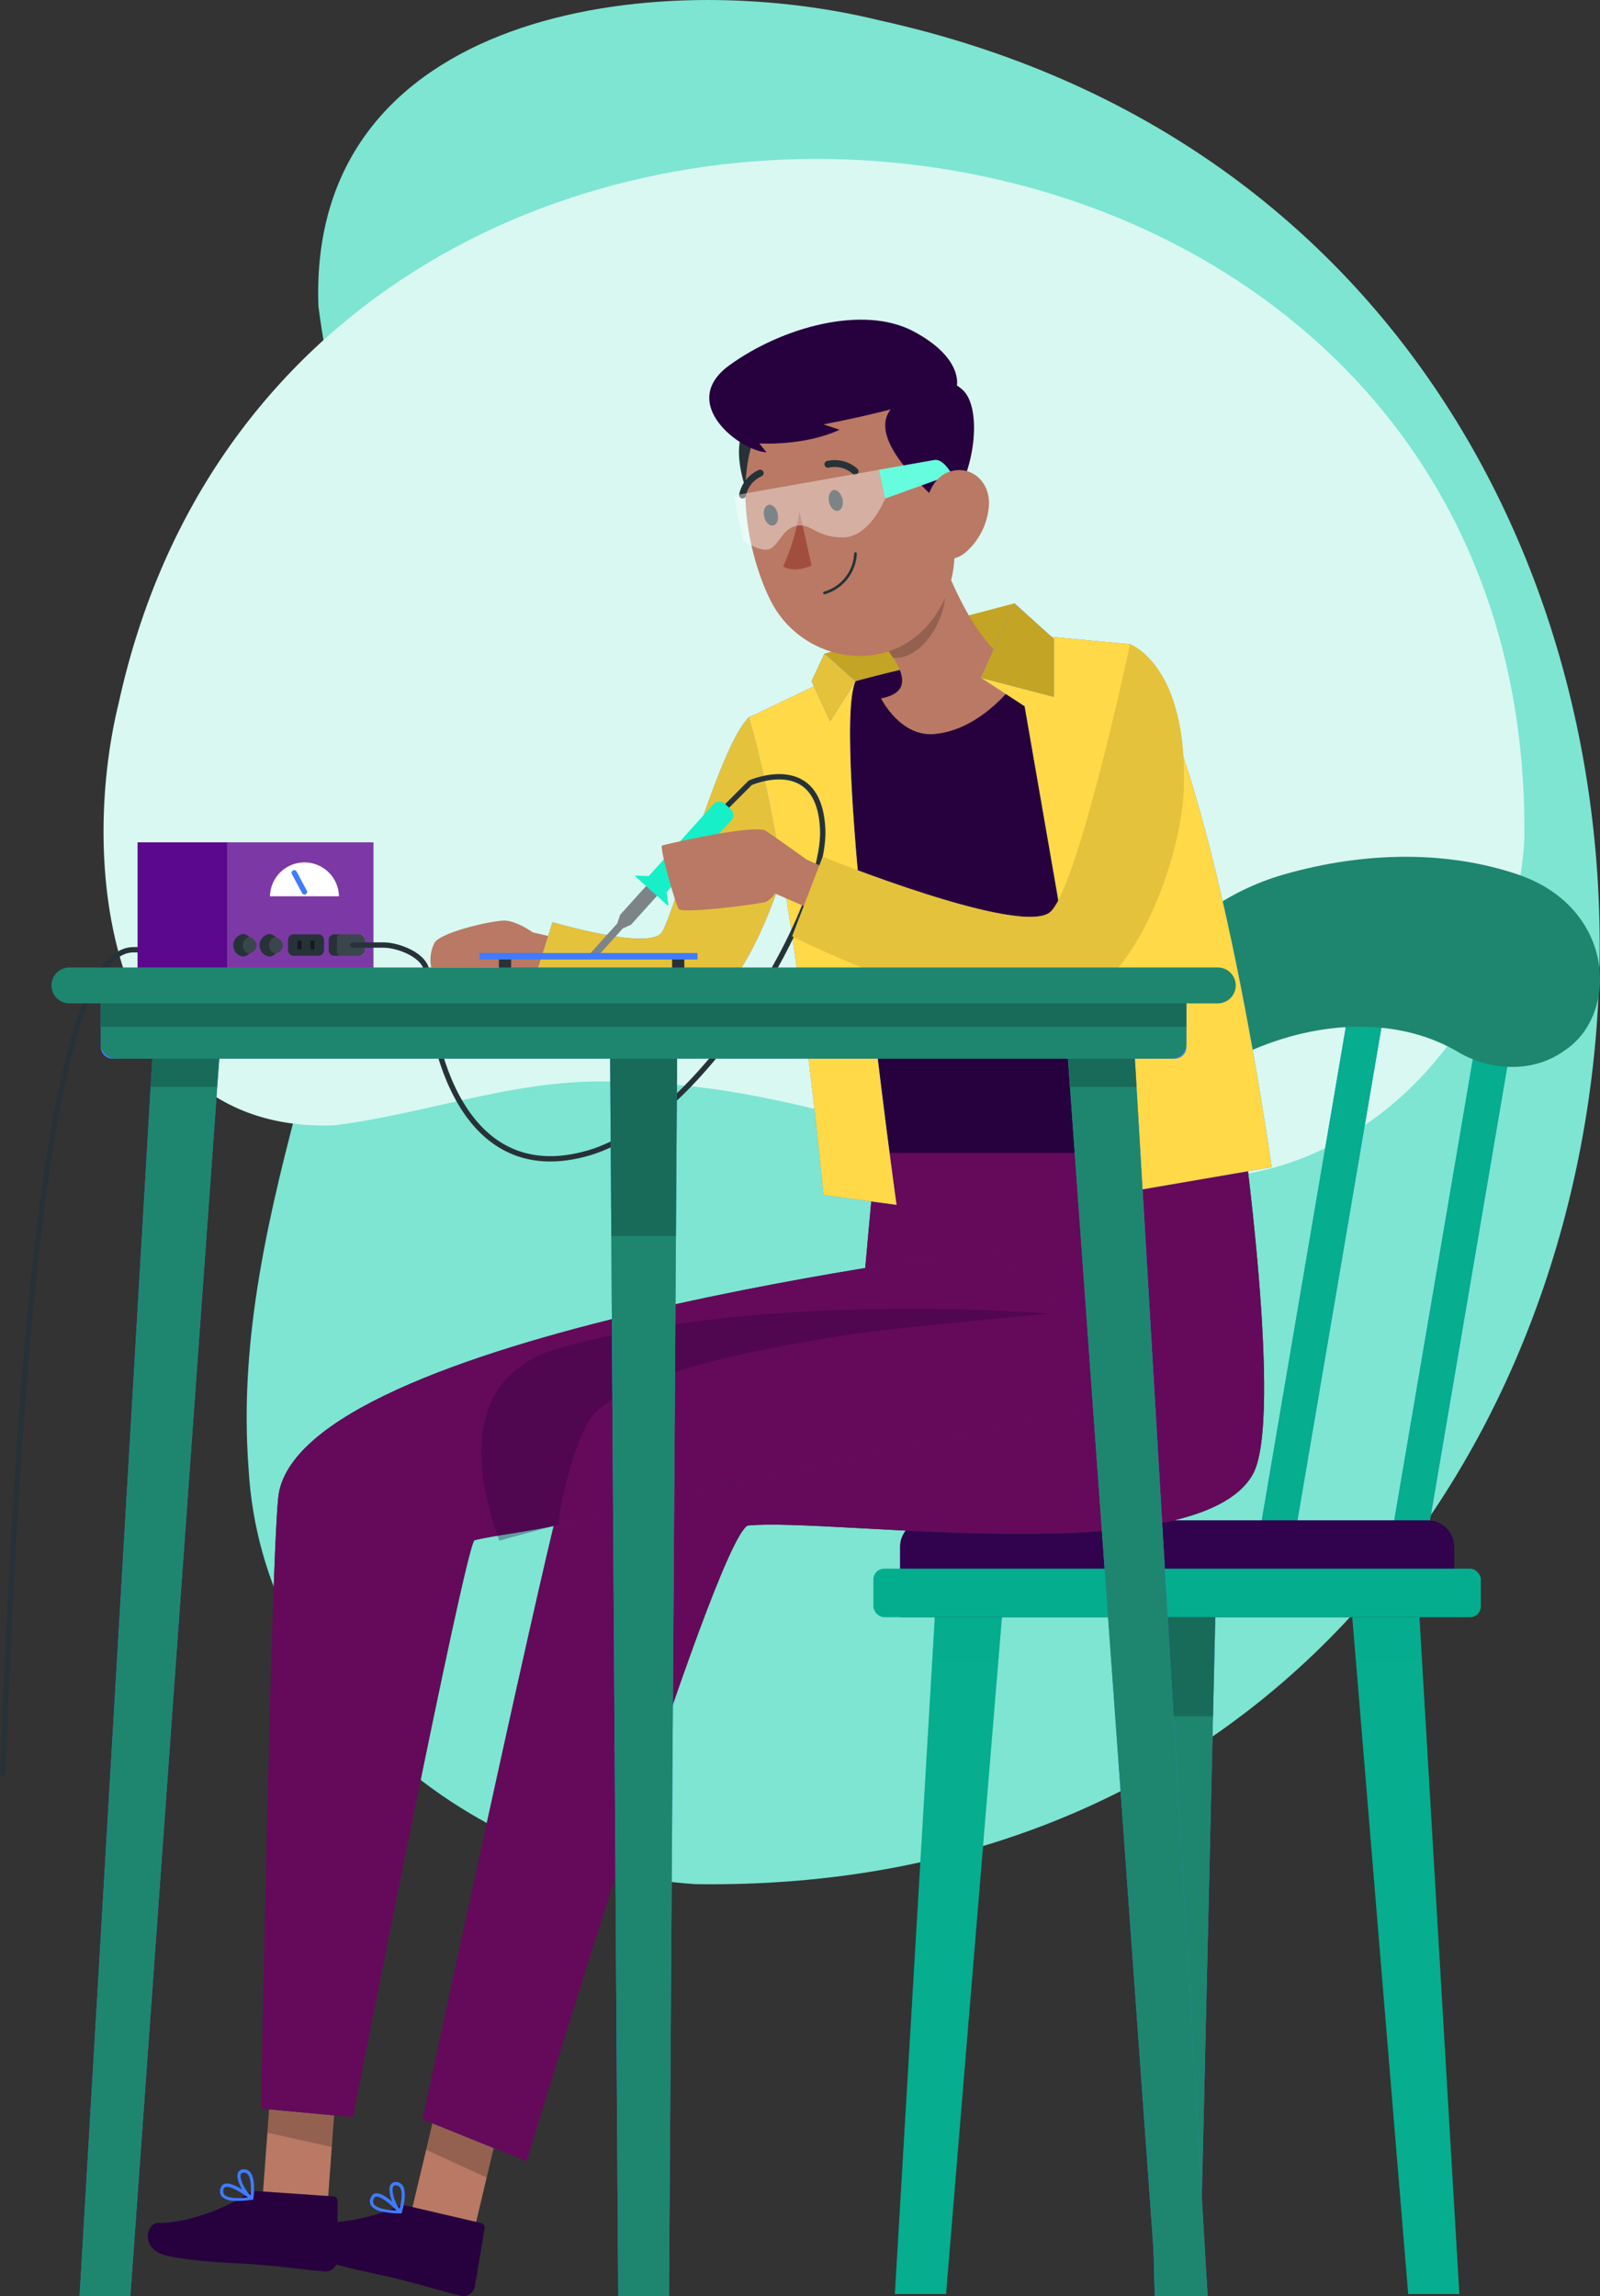 <svg xmlns="http://www.w3.org/2000/svg" width="299.449" height="429.669" viewBox="0 0 299.449 429.669">
  <rect x="0" y="0" width="299.449" height="429.669" fill="#333333" stroke="none"/>
  <g id="Grupo_902069" data-name="Grupo 902069" transform="translate(10.904)">
    <g id="Grupo_167836" data-name="Grupo 167836" transform="translate(8.473 0)">
      <path id="Trazado_156803" data-name="Trazado 156803" d="M352.579,169.252c-2.683,41.515-34.528,81.154-77.656,83.613-49.536,3.795-95-23.37-144.347-23.658C105.414,227.05,81.817,236.684,57.3,239.8c-55.381,2.033-63.819-63.048-53.49-105C47.366-62.964,355.595-36.057,352.579,169.252Z" transform="translate(280.017 0) rotate(90)" fill="#7de5d2"/>
      <path id="Trazado_156804" data-name="Trazado 156804" d="M336.922,183.769c-2.023,31.31-26.04,61.2-58.566,63.058C241,249.69,206.707,229.2,169.494,228.986c-18.976-1.627-36.772,5.639-55.264,7.985C72.464,238.5,66.1,189.422,73.89,157.785,106.74,8.638,339.2,28.93,336.922,183.769Z" transform="translate(-71.019 -26.382)" fill="#d9f8f2"/>
    </g>
    <g id="Character" transform="translate(-10.385 59.819)">
      <g id="Grupo_55004" data-name="Grupo 55004">
        <path id="Trazado_104115" data-name="Trazado 104115" d="M262.167,254.377h-9.819c-17.032,0-21.9,87.9-24.474,154.115" transform="translate(-227.874 -136.472)" fill="none" stroke="#263238" stroke-linecap="round" stroke-linejoin="round" stroke-width="1"/>
        <g id="Grupo_54993" data-name="Grupo 54993" transform="translate(162.956 100.515)">
          <path id="Trazado_104116" data-name="Trazado 104116" d="M91.936,258.687h-6.68l-18.6,109.15h6.68Z" transform="translate(29.271 -234.617)" fill="#407bff"/>
          <path id="Trazado_104117" data-name="Trazado 104117" d="M107.936,258.687h-6.68l-18.6,109.15h6.68Z" transform="translate(-11.528 -234.617)" fill="#407bff"/>
          <path id="Trazado_104118" data-name="Trazado 104118" d="M123.936,258.687h-6.68l-18.6,109.15h6.68Z" transform="translate(-52.326 -234.617)" fill="#407bff"/>
          <path id="Trazado_104119" data-name="Trazado 104119" d="M91.936,258.687h-6.68l-18.6,109.15h6.68Z" transform="translate(29.271 -234.617)" fill="#06ad8f" style="isolation: isolate"/>
          <path id="Trazado_104120" data-name="Trazado 104120" d="M107.936,258.687h-6.68l-18.6,109.15h6.68Z" transform="translate(-11.528 -234.617)" fill="#06ad8f" style="isolation: isolate"/>
          <path id="Trazado_104121" data-name="Trazado 104121" d="M123.936,258.687h-6.68l-18.6,109.15h6.68Z" transform="translate(-52.326 -234.617)" fill="#fff" opacity="0.4" style="isolation: isolate"/>
          <path id="Trazado_104122" data-name="Trazado 104122" d="M118.06,330.933l-.558,24.132L114.96,464.224h-8.385l-2.526-109.159-.558-24.132Z" transform="translate(-53.942 -194.89)" fill="#407bff"/>
          <path id="Trazado_104123" data-name="Trazado 104123" d="M118.06,330.933l-.558,24.132L114.96,464.224h-8.385l-2.526-109.159-.558-24.132Z" transform="translate(-53.942 -194.89)" fill="#1e866f" style="isolation: isolate"/>
          <path id="Trazado_104124" data-name="Trazado 104124" d="M118.06,330.933l-.558,24.8H104.049l-.558-24.8Z" transform="translate(-53.942 -194.89)" opacity="0.2" style="isolation: isolate"/>
          <g id="Grupo_54991" data-name="Grupo 54991" transform="translate(4.008 137.593)">
            <g id="Grupo_54989" data-name="Grupo 54989" transform="translate(85.235)">
              <path id="Trazado_104125" data-name="Trazado 104125" d="M94.521,463.231l-7.746-131.2H74.113l10.844,131.2Z" transform="translate(-74.113 -331.878)" fill="#06ad8f"/>
              <path id="Trazado_104126" data-name="Trazado 104126" d="M84.939,463.287h9.572l-7.029-119.42-.7-11.934H74.122l.977,11.934Z" transform="translate(-74.117 -331.933)" fill="#06ad8f" opacity="0.4" style="isolation: isolate"/>
              <path id="Trazado_104127" data-name="Trazado 104127" d="M78.657,331.933l.977,12.4H92.017l-.7-12.4Z" transform="translate(-78.652 -331.933)" fill="#06ad8f" opacity="0.2" style="isolation: isolate"/>
            </g>
            <g id="Grupo_54990" data-name="Grupo 54990" transform="translate(0)">
              <path id="Trazado_104128" data-name="Trazado 104128" d="M138.67,463.231l10.845-131.2H136.853l-7.746,131.2Z" transform="translate(-129.107 -331.878)" fill="#06ad8f"/>
              <path id="Trazado_104129" data-name="Trazado 104129" d="M138.683,463.287l9.84-119.42.977-11.934H136.837l-.7,11.934-7.029,119.42Z" transform="translate(-129.096 -331.933)" fill="#06ad8f" opacity="0.4" style="isolation: isolate"/>
              <path id="Trazado_104130" data-name="Trazado 104130" d="M142.47,331.933l-.977,12.4H129.11l.7-12.4Z" transform="translate(-122.067 -331.933)" fill="#06ad8f" opacity="0.2" style="isolation: isolate"/>
            </g>
          </g>
          <path id="Rectángulo_7480" data-name="Rectángulo 7480" d="M5,0H98.72a5,5,0,0,1,5,5V18.117a0,0,0,0,1,0,0H0a0,0,0,0,1,0,0V5A5,5,0,0,1,5,0Z" transform="translate(4.969 124.161)" fill="#31024e"/>
          <g id="Grupo_54992" data-name="Grupo 54992" transform="translate(0 133.219)">
            <rect id="Rectángulo_7481" data-name="Rectángulo 7481" width="113.659" height="9.059" rx="2.011" transform="translate(0 0)" fill="#06ad8f"/>
            <rect id="Rectángulo_7482" data-name="Rectángulo 7482" width="113.659" height="9.059" rx="2.011" transform="translate(0 0)" fill="#06ad8f" opacity="0.6" style="isolation: isolate"/>
          </g>
          <path id="Trazado_104131" data-name="Trazado 104131" d="M118.4,279.831c-10.753-6.508-25.682-6.508-39.95,0-7.212,3.162-15.744,4.059-19.521-.5h0c-6.432-6.7,4.856-26.557,26.522-32.844,15.505-4.445,30.854-4.445,43.958,0,18.27,6.286,18.831,26.142,8.78,32.844h0C131.945,283.89,123.909,282.992,118.4,279.831Z" transform="translate(-8.736 -243.157)" fill="#1e866f"/>
        </g>
        <g id="_Group_" data-name="&lt;Group&gt;" transform="translate(25.224)">
          <path id="Trazado_104132" data-name="Trazado 104132" d="M209.584,255.916l-12.5-2.844s-3.066-2.215-5.364-2.215-11.8,2.147-13.03,4.14a6.992,6.992,0,0,0-.614,4.643h14.409l12.57,3.352Z" transform="translate(-123.101 -138.407)" fill="#b97964"/>
          <path id="Trazado_104133" data-name="Trazado 104133" d="M194.475,226.33c-5.476,5.057-13.943,36.771-16.3,40.229s-20.445-1.917-20.445-1.917l-3.679,11.524s22.8,10.367,33.013,3.665,16.488-33.689,16.488-33.689Z" transform="translate(-80.065 -151.895)" fill="#407bff"/>
          <path id="Trazado_104134" data-name="Trazado 104134" d="M194.475,226.33c-5.476,5.057-13.943,36.771-16.3,40.229s-20.445-1.917-20.445-1.917l-3.679,11.524s22.8,10.367,33.013,3.665,16.488-33.689,16.488-33.689Z" transform="translate(-80.065 -151.895)" fill="#e5c23b" style="isolation: isolate"/>
          <path id="Trazado_104135" data-name="Trazado 104135" d="M157.209,212.552l-35.56,9.4,17.78,25.6H166.8Z" transform="translate(6.909 -159.471)" fill="#c4a424"/>
          <path id="Trazado_104136" data-name="Trazado 104136" d="M221.529,419l-12.017-3.3,2.152-29.32,12,3.31Z" transform="translate(-186.133 -63.884)" fill="#b97964"/>
          <path id="Trazado_104137" data-name="Trazado 104137" d="M230.292,404.27l13.943.967a.886.886,0,0,1,.862.905l0,.014-.085,11.09a2.2,2.2,0,0,1-2.322,2.044c-4.86-.417-7.159-.857-13.292-1.331-3.765-.271-11.231-.451-16.319-1.632s-3.785-6.178-1.527-6.127c5.358.1,12.861-2.857,16.553-5.363A3.494,3.494,0,0,1,230.292,404.27Z" transform="translate(-207.642 -54.052)" fill="#27013e"/>
          <path id="Trazado_104138" data-name="Trazado 104138" d="M222.4,406.585a15.234,15.234,0,0,0,3.348-.217.262.262,0,0,0,.236-.2.322.322,0,0,0-.091-.305c-.378-.305-3.732-2.946-5.3-2.466a1.1,1.1,0,0,0-.725.778,1.547,1.547,0,0,0,.243,1.64A3.33,3.33,0,0,0,222.4,406.585ZM220.761,404c.834-.262,2.829.922,4.208,1.939-2.252.284-3.879.1-4.426-.511a1.067,1.067,0,0,1-.135-1.046.526.526,0,0,1,.353-.381Z" transform="translate(-204.303 -54.559)" fill="#407bff"/>
          <path id="Trazado_104139" data-name="Trazado 104139" d="M222.35,407.312a.176.176,0,0,0,.121.026.329.329,0,0,0,.175-.217c.008-.108.544-3.7-.615-5.006a1.55,1.55,0,0,0-1.209-.487,1.114,1.114,0,0,0-1.113.8c-.372,1.33,1.3,4.061,2.483,4.876A.188.188,0,0,0,222.35,407.312Zm-1.364-5.06a.839.839,0,0,1,.6.305c.7.774.649,2.824.536,3.99-1.006-.983-2.05-3.021-1.855-3.914.037-.167.16-.361.577-.381Z" transform="translate(-200.97 -55.5)" fill="#407bff"/>
          <path id="Trazado_104140" data-name="Trazado 104140" d="M222.741,389.684l-12-3.295-1.227,16.76,12.066,2.686Z" transform="translate(-185.212 -63.879)" opacity="0.2" style="isolation: isolate"/>
          <path id="Trazado_104141" data-name="Trazado 104141" d="M189.068,417.294l11.342,5.172,2.892-12.184,3.874-16.4-11.311-5.187-3.889,16.384Z" transform="translate(-137.962 -62.611)" fill="#b97964"/>
          <path id="Trazado_104142" data-name="Trazado 104142" d="M189.068,405.079l11.326,5.2,3.874-16.4-11.311-5.187Z" transform="translate(-135.054 -62.611)" opacity="0.2" style="isolation: isolate"/>
          <path id="Trazado_104143" data-name="Trazado 104143" d="M213.664,406.092l13.61,3.176a.883.883,0,0,1,.707,1.031l0,.014-1.854,10.933a2.2,2.2,0,0,1-2.618,1.649c-4.73-1.186-6.93-1.987-12.907-3.433-3.673-.866-11.017-2.233-15.851-4.211s-2.753-6.7-.532-6.291c5.274.95,13.152-.772,17.2-2.656A3.486,3.486,0,0,1,213.664,406.092Z" transform="translate(-163.025 -53.097)" fill="#27013e"/>
          <path id="Trazado_104144" data-name="Trazado 104144" d="M204.166,407.964a15.3,15.3,0,0,0,3.34.321.264.264,0,0,0,.264-.163.321.321,0,0,0-.04-.316c-.324-.361-3.216-3.5-4.839-3.278a1.1,1.1,0,0,0-.84.651,1.552,1.552,0,0,0-.022,1.658A3.329,3.329,0,0,0,204.166,407.964Zm-1.206-2.808c.865-.126,2.644,1.361,3.844,2.585-2.267-.079-3.844-.519-4.287-1.21a1.069,1.069,0,0,1,.033-1.054.525.525,0,0,1,.411-.321Z" transform="translate(-158.312 -53.911)" fill="#407bff"/>
          <path id="Trazado_104145" data-name="Trazado 104145" d="M203.432,409.027a.168.168,0,0,0,.116.045.321.321,0,0,0,.206-.184c.025-.107,1.127-3.571.191-5.04a1.548,1.548,0,0,0-1.116-.674,1.117,1.117,0,0,0-1.228.615c-.578,1.254.635,4.216,1.675,5.211A.184.184,0,0,0,203.432,409.027Zm-.541-5.212a.842.842,0,0,1,.544.4c.57.876.191,2.892-.107,4.025-.837-1.132-1.542-3.309-1.207-4.16.064-.158.215-.332.629-.285Z" transform="translate(-154.302 -54.662)" fill="#407bff"/>
          <g id="Grupo_54994" data-name="Grupo 54994" transform="translate(53.308 147.662)">
            <path id="Trazado_104146" data-name="Trazado 104146" d="M179.6,314.093l3.661-40.517,67.651,1.59s8.01,56.455,2.188,66.825c-10.392,18.514-78.59,8-94.537,9.578-6.51,3.472-41.367,118.976-41.367,118.976L97.687,462.67s20.987-97.485,25.767-115.845C130.1,321.291,157.193,321.736,179.6,314.093Z" transform="translate(-97.687 -273.576)" fill="#263238"/>
            <path id="Trazado_104147" data-name="Trazado 104147" d="M179.6,314.093l3.661-40.517,67.651,1.59s8.01,56.455,2.188,66.825c-10.392,18.514-78.59,8-94.537,9.578-6.51,3.472-41.367,118.976-41.367,118.976L97.687,462.67s20.987-97.485,25.767-115.845C130.1,321.291,157.193,321.736,179.6,314.093Z" transform="translate(-97.687 -273.576)" fill="#650a5a" style="isolation: isolate"/>
          </g>
          <g id="Grupo_54995" data-name="Grupo 54995" transform="translate(23.112 173.877)">
            <path id="Trazado_104148" data-name="Trazado 104148" d="M111.29,451.377,128.5,452.97s21.108-107.488,22.743-107.943c2.943-.837,11.5-1.8,16.091-3,31.94-8.311,110.6-23.594,110.6-23.594l-29-27.946S117.42,306.277,114.494,337.14C113.094,351.982,111.29,451.377,111.29,451.377Z" transform="translate(-111.29 -290.49)" fill="#263238"/>
            <path id="Trazado_104149" data-name="Trazado 104149" d="M111.29,451.377,128.5,452.97s21.108-107.488,22.743-107.943c2.943-.837,11.5-1.8,16.091-3,31.94-8.311,110.6-23.594,110.6-23.594l-29-27.946S117.42,306.277,114.494,337.14C113.094,351.982,111.29,451.377,111.29,451.377Z" transform="translate(-111.29 -290.49)" fill="#650a5a" style="isolation: isolate"/>
          </g>
          <path id="Trazado_104150" data-name="Trazado 104150" d="M126.857,341.124c2.943-.837,6.851-1.875,11.443-3.072-1.271.668,2.427-16.068,6.108-20.4,7.314-8.627,36.7-13.287,47.238-14.98,8.811-1.409,38.382-4.021,38.382-4.021s-52.2-4.509-91.54,6.288C119.041,310.292,122.5,329.274,126.857,341.124Z" transform="translate(-59.142 -112.636)" fill="#27013e" opacity="0.32" style="isolation: isolate"/>
          <path id="Trazado_104151" data-name="Trazado 104151" d="M121.967,312.751c-3.965-22.692-10.617-53.078-22.935-81.5a144.147,144.147,0,0,1,19.955-6.773,267.608,267.608,0,0,1,30.207-6.339,135.661,135.661,0,0,1,21.2-.586s15.253,28.484,22.985,95.2Z" transform="translate(15.379 -156.816)" fill="#27013e"/>
          <g id="Grupo_54996" data-name="Grupo 54996" transform="translate(138.031 35.858)">
            <path id="Trazado_104152" data-name="Trazado 104152" d="M136.314,201.44c2.7,9.749,9.109,26.883,18.284,29.7,0,0-6.758,11.057-16.871,11.984-6.437.59-10-6.677-10-6.677,6.565-1.224,4.056-6.034-1.121-12.071Z" transform="translate(-126.607 -201.44)" fill="#b97964"/>
            <path id="Trazado_104153" data-name="Trazado 104153" d="M141.936,207.475,136.2,221.054a32.579,32.579,0,0,1,3.3,4.472c6.449.485,11.08-9.74,9.5-13.9C148.432,209.913,143.087,208.867,141.936,207.475Z" transform="translate(-136.181 -198.121)" opacity="0.2" style="isolation: isolate"/>
          </g>
          <g id="Grupo_54998" data-name="Grupo 54998" transform="translate(106.999)">
            <path id="Trazado_104154" data-name="Trazado 104154" d="M163.253,192.276c6.152,2.545,4.977,9.258-5.22,21.488-6.285-5.4-9.688-17.715-6.4-21.669S157.893,190.079,163.253,192.276Z" transform="translate(-144.799 -171.975)" fill="#263238"/>
            <path id="Trazado_104155" data-name="Trazado 104155" d="M172.022,200.35c2.14,13.307,4.059,20.978-1.043,29.2-7.692,12.367-25.243,10-31.32-2.4-5.443-11.144-8.044-31.038,3.628-39.136a18.382,18.382,0,0,1,28.735,12.333Z" transform="translate(-128.288 -174.796)" fill="#b97964"/>
            <path id="Trazado_104156" data-name="Trazado 104156" d="M151.142,200.547c.239,1.068-.136,2.063-.834,2.216s-1.446-.576-1.686-1.644.122-2.057.815-2.223S150.834,199.511,151.142,200.547Z" transform="translate(-126.199 -166.993)" fill="#263238"/>
            <path id="Trazado_104157" data-name="Trazado 104157" d="M159,202.317c.239,1.068-.136,2.063-.835,2.215s-1.46-.569-1.7-1.652.136-2.061.834-2.215S158.757,201.249,159,202.317Z" transform="translate(-146.191 -166.019)" fill="#263238"/>
            <path id="Trazado_104158" data-name="Trazado 104158" d="M155.388,201.474a39.1,39.1,0,0,1-3.055,10.285c2.326,1.33,5.325-.2,5.325-.2Z" transform="translate(-138.508 -165.563)" fill="#a24e3f"/>
            <path id="Trazado_104159" data-name="Trazado 104159" d="M152.505,197.959a.632.632,0,0,0,.38-.175.651.651,0,0,0-.064-.911,6.351,6.351,0,0,0-5.691-1.441.62.62,0,0,0-.446.755l.014.043a.667.667,0,0,0,.8.432h0a5.066,5.066,0,0,1,4.479,1.186A.666.666,0,0,0,152.505,197.959Z" transform="translate(-125.105 -168.979)" fill="#263238"/>
            <path id="Trazado_104160" data-name="Trazado 104160" d="M158.9,201.789a.667.667,0,0,0,.493-.485,5.116,5.116,0,0,1,2.894-3.631.646.646,0,0,0-.428-1.22,6.417,6.417,0,0,0-3.712,4.558.634.634,0,0,0,.467.767l.011,0A.749.749,0,0,0,158.9,201.789Z" transform="translate(-152.546 -168.342)" fill="#263238"/>
            <path id="Trazado_104161" data-name="Trazado 104161" d="M135.679,189.351c-5.663,3.481-3.425,9.926,8.591,20.361,5.344-6.341,6.744-19.053,2.847-22.405S140.628,186.319,135.679,189.351Z" transform="translate(-99.785 -174.253)" fill="#27013e"/>
            <path id="Trazado_104162" data-name="Trazado 104162" d="M181.1,190.621s1.193-5.211-8.179-10.161-24.53-.766-34.384,6.369,2.134,16.1,6.923,16.292l-1.338-1.657s8.342.546,15.031-2.559L156.1,197.9S175.175,194.414,181.1,190.621Z" transform="translate(-134.757 -178.304)" fill="#27013e"/>
            <g id="Grupo_54997" data-name="Grupo 54997" transform="translate(4.586 26.256)">
              <path id="Trazado_104163" data-name="Trazado 104163" d="M134.5,201.887l1.751,8.431s3.5,2.5,5.192,1.472c1.7-1.007,2.34-3.844,4.96-4.262,2.619-.434,3.5,2.216,8.524,2.216s7.92-7.3,7.92-7.3l11.206-4.03,1.8,4,.852-1.55s-2.185-6.045-4.7-5.6l-10.322,1.813Z" transform="translate(-134.5 -195.245)" fill="#fff" opacity="0.4" style="isolation: isolate"/>
              <path id="Trazado_104164" data-name="Trazado 104164" d="M134.5,197.082l1.147,5.316a.057.057,0,0,0,.015.046l11.206-4.03,1.8,4,.852-1.55s-2.185-6.045-4.7-5.6Z" transform="translate(-107.315 -195.245)" fill="#66fdde"/>
            </g>
            <path id="Trazado_104165" data-name="Trazado 104165" d="M143.013,202.966a12.822,12.822,0,0,1-4.267,8.814c-3.38,2.951-6.995.391-7.675-3.8-.611-3.783.422-9.882,4.586-11.217S143.239,198.812,143.013,202.966Z" transform="translate(-90.669 -168.318)" fill="#b97964"/>
            <path id="Trazado_104166" data-name="Trazado 104166" d="M152.839,206.55a8.039,8.039,0,0,1-5.807,7.357" transform="translate(-125.473 -162.772)" fill="none" stroke="#263238" stroke-linecap="round" stroke-linejoin="round" stroke-width="0.5"/>
          </g>
          <path id="Trazado_104167" data-name="Trazado 104167" d="M162.032,223.8c-4.583,9.992,7.68,97.978,7.68,97.978l-13.676-1.84s-5.724-61.621-13.958-89.365l14.147-6.773v-5.183Z" transform="translate(-27.666 -156.137)" fill="#407bff"/>
          <path id="Trazado_104168" data-name="Trazado 104168" d="M103.074,212.552,96.78,226.478l8.2,5.33,15.877,91.464,30.352-5.212s-10.95-78.9-26.475-97.851l-17.672-1.671Z" transform="translate(61.045 -159.471)" fill="#407bff"/>
          <path id="Trazado_104169" data-name="Trazado 104169" d="M162.032,223.8c-4.583,9.992,7.68,97.978,7.68,97.978l-13.676-1.84s-5.724-61.621-13.958-89.365l14.147-6.773v-5.183Z" transform="translate(-27.666 -156.137)" fill="#ffd947" style="isolation: isolate"/>
          <path id="Trazado_104170" data-name="Trazado 104170" d="M103.074,212.552,96.78,226.478l8.2,5.33,15.877,91.464,30.352-5.212s-10.95-78.9-26.475-97.851l-17.672-1.671Z" transform="translate(61.045 -159.471)" fill="#ffd947" opacity="0.998" style="isolation: isolate"/>
          <path id="Trazado_104171" data-name="Trazado 104171" d="M123.088,226.478l13.652,3.572V219.2l-7.358-6.644Z" transform="translate(34.737 -159.471)" fill="#407bff"/>
          <path id="Trazado_104172" data-name="Trazado 104172" d="M155.248,223.8l-4.744,7.475-3.472-7.475,2.41-5.183Z" transform="translate(-20.883 -156.136)" fill="#407bff"/>
          <path id="Trazado_104173" data-name="Trazado 104173" d="M123.088,226.478l13.652,3.572V219.2l-7.358-6.644Z" transform="translate(34.737 -159.471)" fill="#c4a424" style="isolation: isolate"/>
          <path id="Trazado_104174" data-name="Trazado 104174" d="M155.248,223.8l-4.744,7.475-3.472-7.475,2.41-5.183Z" transform="translate(-20.883 -156.136)" fill="#e5c23b" style="isolation: isolate"/>
          <rect id="Rectángulo_7483" data-name="Rectángulo 7483" width="2.285" height="2.98" transform="translate(100.045 119.127)" fill="#263238"/>
          <rect id="Rectángulo_7484" data-name="Rectángulo 7484" width="2.285" height="2.98" transform="translate(67.632 119.127)" fill="#263238"/>
          <path id="Trazado_104200" data-name="Trazado 104200" d="M44.146,0H0V23.941H44.146Z" transform="translate(0 97.805)" fill="#5b088e"/>
          <rect id="Rectángulo_7486" data-name="Rectángulo 7486" width="27.387" height="23.941" transform="translate(16.759 97.805)" fill="#fff" opacity="0.2" style="isolation: isolate"/>
          <path id="Trazado_104175" data-name="Trazado 104175" d="M209.409,250.144a6.451,6.451,0,0,1,12.9,0Z" transform="translate(-184.618 -142.241)" fill="#fff"/>
          <line id="Línea_179" data-name="Línea 179" x1="1.91" y1="3.577" transform="translate(29.329 103.508)" fill="none" stroke="#407bff" stroke-linecap="round" stroke-linejoin="round" stroke-width="1"/>
          <path id="Trazado_104176" data-name="Trazado 104176" d="M207.336,252.514h4.654a1.035,1.035,0,0,1,1.035,1.034V255.5a1.035,1.035,0,0,1-1.035,1.035h-4.654A1.035,1.035,0,0,1,206.3,255.5v-1.954A1.035,1.035,0,0,1,207.336,252.514Z" transform="translate(-170.522 -137.496)" fill="#263238"/>
          <rect id="Rectángulo_7487" data-name="Rectángulo 7487" width="5.173" height="4.024" rx="0.668" transform="translate(37.33 115.017)" fill="#fff" opacity="0.1" style="isolation: isolate"/>
          <path id="Trazado_104177" data-name="Trazado 104177" d="M212.247,252.514H216.9a1.034,1.034,0,0,1,1.034,1.034V255.5a1.034,1.034,0,0,1-1.034,1.035h-4.654a1.034,1.034,0,0,1-1.034-1.035v-1.954A1.034,1.034,0,0,1,212.247,252.514Z" transform="translate(-183.043 -137.496)" fill="#263238"/>
          <g id="Grupo_54999" data-name="Grupo 54999" transform="translate(29.95 116.225)">
            <rect id="Rectángulo_7488" data-name="Rectángulo 7488" width="0.728" height="1.609" transform="translate(2.433)" opacity="0.5" style="isolation: isolate"/>
            <rect id="Rectángulo_7489" data-name="Rectángulo 7489" width="0.728" height="1.609" transform="translate(0)" opacity="0.5" style="isolation: isolate"/>
          </g>
          <g id="Grupo_55000" data-name="Grupo 55000" transform="translate(17.922 114.97)">
            <path id="Trazado_104178" data-name="Trazado 104178" d="M217.977,252.483a1.649,1.649,0,0,1,1.246.6c.011,0,.022-.008.034-.008a1.536,1.536,0,0,1,0,3.029c-.012,0-.023-.008-.034-.008a1.654,1.654,0,0,1-1.246.6,2.138,2.138,0,0,1,0-4.216Z" transform="translate(-211.291 -252.483)" fill="#263238"/>
            <path id="Trazado_104179" data-name="Trazado 104179" d="M221.143,252.483a1.646,1.646,0,0,1,1.245.6c.012,0,.022-.008.036-.008a1.536,1.536,0,0,1,0,3.029c-.014,0-.023-.008-.036-.008a1.653,1.653,0,0,1-1.245.6,2.138,2.138,0,0,1,0-4.216Z" transform="translate(-219.361 -252.483)" fill="#263238"/>
          </g>
          <ellipse id="Elipse_4236" data-name="Elipse 4236" cx="1.28" cy="1.514" rx="1.28" ry="1.514" transform="translate(24.609 115.563)" fill="#fff" opacity="0.1" style="isolation: isolate"/>
          <g id="Grupo_55001" data-name="Grupo 55001" transform="translate(19.704 115.563)" opacity="0.1" style="isolation: isolate">
            <ellipse id="Elipse_4237" data-name="Elipse 4237" cx="1.28" cy="1.514" rx="1.28" ry="1.514" transform="translate(0)" fill="#fff"/>
          </g>
          <path id="Trazado_104180" data-name="Trazado 104180" d="M219.311,240.659l6.04-6.042s12.923-5.742,13.559,8.72-22.052,54.22-43.819,60.554-29.507-16.048-30.235-33.675c-.141-3.411-5.6-5.231-8.047-5.231h-5.825" transform="translate(-110.681 -147.956)" fill="none" stroke="#263238" stroke-linecap="round" stroke-linejoin="round" stroke-width="1"/>
          <g id="Grupo_55002" data-name="Grupo 55002" transform="translate(84.544 90.177)">
            <path id="Trazado_104181" data-name="Trazado 104181" d="M184.924,240.067l2.026,1.825-14.1,15.656-1.544.7-5.254,5.835-1.013-.912,5.254-5.835.53-1.608Z" transform="translate(-165.041 -234.518)" fill="#263238"/>
            <path id="Trazado_104182" data-name="Trazado 104182" d="M184.924,240.067l2.026,1.825-14.1,15.656-1.544.7-5.254,5.835-1.013-.912,5.254-5.835.53-1.608Z" transform="translate(-165.041 -234.518)" fill="#fff" opacity="0.4" style="isolation: isolate"/>
            <path id="Trazado_104183" data-name="Trazado 104183" d="M164.309,250.43l12.12-13.459a1.461,1.461,0,0,1,2.064-.108l1.169,1.052a1.463,1.463,0,0,1,.108,2.064l-12.12,13.459.339,2.392-.118.132-6.1-5.49.119-.13Z" transform="translate(-153.176 -236.487)" fill="#17efc8"/>
          </g>
          <path id="Trazado_104184" data-name="Trazado 104184" d="M186.116,253.22l-17.128-7.734s-5.56-3.988-7.6-5.352-18.8,2.52-19.416,2.725,2.453,10.832,3.066,11.854,15.533-.966,16.35-1.3a5.618,5.618,0,0,0,1.723-1.561l16.7,7.277Z" transform="translate(-43.778 -144.463)" fill="#b97964"/>
          <g id="Grupo_55003" data-name="Grupo 55003" transform="translate(122.518 60.737)">
            <path id="Trazado_104185" data-name="Trazado 104185" d="M170.623,217.492s-9.654,45.17-14.89,50.051-42.658-10.273-42.658-10.273l-5.71,14.879s32.45,16.311,48.368,13.965,24.436-29.281,24.9-41.282C181.55,221.437,170.623,217.492,170.623,217.492Z" transform="translate(-107.366 -217.492)" fill="#e5c23b"/>
            <path id="Trazado_104186" data-name="Trazado 104186" d="M170.623,217.492s-9.654,45.17-14.89,50.051-42.658-10.273-42.658-10.273l-5.71,14.879s32.45,16.311,48.368,13.965,24.436-29.281,24.9-41.282C181.55,221.437,170.623,217.492,170.623,217.492Z" transform="translate(-107.366 -217.492)" fill="#e5c23b" opacity="0.7" style="isolation: isolate"/>
          </g>
          <rect id="Rectángulo_7490" data-name="Rectángulo 7490" width="40.774" height="1.22" transform="translate(64.023 118.517)" fill="#407bff"/>
        </g>
      </g>
      <g id="Grupo_55010" data-name="Grupo 55010" transform="translate(9.118 121.233)">
        <g id="Grupo_55005" data-name="Grupo 55005" transform="translate(104.519 11.1)">
          <path id="Trazado_104187" data-name="Trazado 104187" d="M179.6,501.2H170.1l-1.551-237.517h12.6Z" transform="translate(-168.554 -263.686)" fill="#407bff"/>
          <path id="Trazado_104188" data-name="Trazado 104188" d="M181.15,263.933l-.248,38.321-1.3,198.813h-9.5l-1.3-198.813-.248-38.321Z" transform="translate(-168.547 -263.55)" fill="#1e866f" style="isolation: isolate"/>
          <path id="Trazado_104189" data-name="Trazado 104189" d="M181.15,263.933,180.9,302.68H168.8l-.248-38.747Z" transform="translate(-168.547 -263.55)" opacity="0.2" style="isolation: isolate"/>
        </g>
        <g id="Grupo_55006" data-name="Grupo 55006" transform="translate(189.812 11.1)">
          <path id="Trazado_104190" data-name="Trazado 104190" d="M131.068,501.2h-9.495l-17.06-237.517h12.6Z" transform="translate(-104.509 -263.686)" fill="#407bff"/>
          <path id="Trazado_104191" data-name="Trazado 104191" d="M131.075,501.067h-9.5L105.346,275.348l-.837-11.415h12.6l.682,11.415Z" transform="translate(-104.51 -263.55)" fill="#1e866f" style="isolation: isolate"/>
          <path id="Trazado_104192" data-name="Trazado 104192" d="M126.362,274.782H113.916l-.837-10.849h12.6Z" transform="translate(-113.079 -263.55)" opacity="0.2" style="isolation: isolate"/>
        </g>
        <g id="Grupo_55007" data-name="Grupo 55007" transform="translate(5.263 11.1)">
          <path id="Trazado_104193" data-name="Trazado 104193" d="M233.083,501.2h-9.495l13.958-237.517h12.6Z" transform="translate(-223.588 -263.686)" fill="#407bff"/>
          <path id="Trazado_104194" data-name="Trazado 104194" d="M250.139,263.933l-.837,11.415L233.075,501.067h-9.485l13.267-225.719.682-11.415Z" transform="translate(-223.587 -263.55)" fill="#1e866f" style="isolation: isolate"/>
          <path id="Trazado_104195" data-name="Trazado 104195" d="M224.271,263.933h12.6l-.837,10.849H223.589Z" transform="translate(-210.319 -263.55)" opacity="0.2" style="isolation: isolate"/>
        </g>
        <g id="Grupo_55008" data-name="Grupo 55008" transform="translate(9.236 5.152)">
          <path id="Rectángulo_7491" data-name="Rectángulo 7491" d="M0,0H203.162a0,0,0,0,1,0,0V9.734A2.162,2.162,0,0,1,201,11.9H2.162A2.162,2.162,0,0,1,0,9.734V0A0,0,0,0,1,0,0Z" transform="translate(0 0)" fill="#407bff"/>
          <path id="Trazado_104199" data-name="Trazado 104199" d="M2.809,11.9H200.354a2.809,2.809,0,0,0,2.809-2.809V0H0V9.088A2.809,2.809,0,0,0,2.809,11.9Z" transform="translate(0 0)" fill="#1e866f"/>
        </g>
        <rect id="Rectángulo_7493" data-name="Rectángulo 7493" width="203.162" height="5.948" transform="translate(9.236 5.152)" opacity="0.2" style="isolation: isolate"/>
        <g id="Grupo_55009" data-name="Grupo 55009">
          <path id="Trazado_104196" data-name="Trazado 104196" d="M319.4,263.227H104.468a3.351,3.351,0,0,1-3.351-3.351h0a3.352,3.352,0,0,1,3.351-3.352H319.4a3.352,3.352,0,0,1,3.351,3.352h0A3.351,3.351,0,0,1,319.4,263.227Z" transform="translate(-101.117 -256.524)" fill="#1e866f"/>
          <path id="Trazado_104197" data-name="Trazado 104197" d="M319.4,263.227H104.468a3.351,3.351,0,0,1-3.351-3.351h0a3.352,3.352,0,0,1,3.351-3.352H319.4a3.352,3.352,0,0,1,3.351,3.352h0A3.351,3.351,0,0,1,319.4,263.227Z" transform="translate(-101.117 -256.524)" fill="#1e866f" opacity="0.2" style="isolation: isolate"/>
        </g>
      </g>
    </g>
  </g>
</svg>
